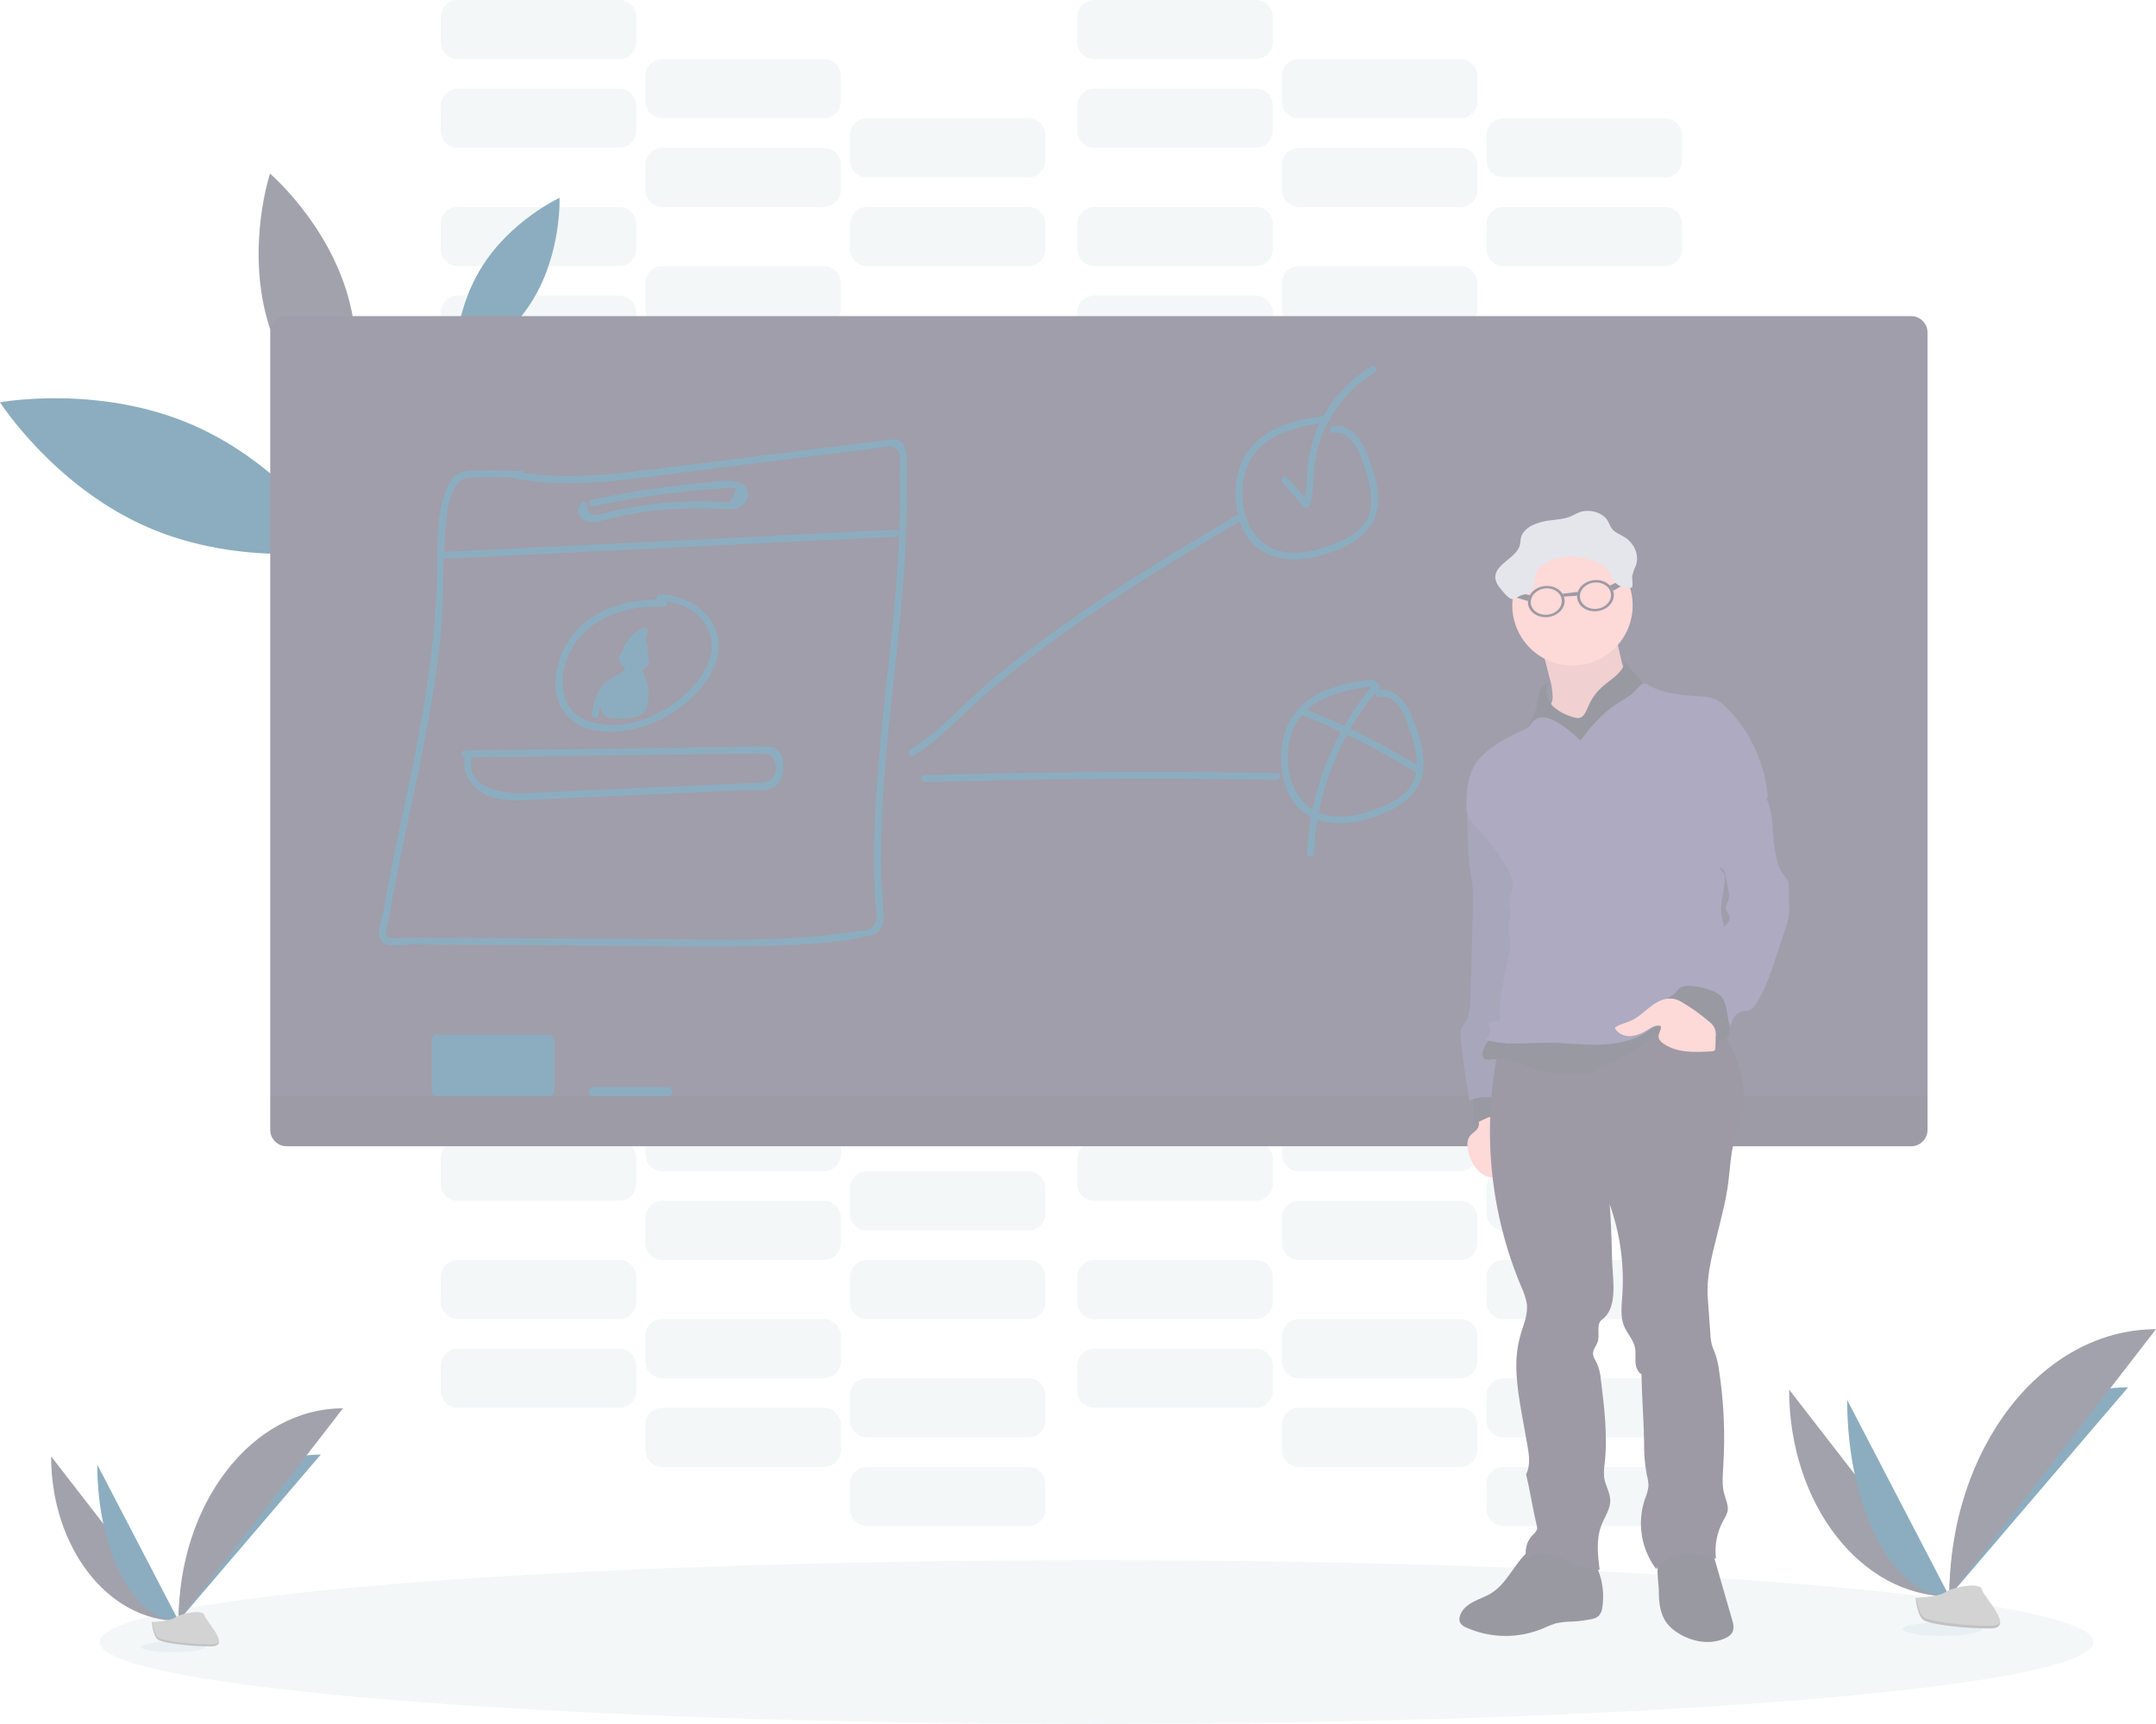 <svg width="459" height="367" viewBox="0 0 459 367" fill="none" xmlns="http://www.w3.org/2000/svg">
<g opacity="0.5" clip-path="url(#clip0)">
<path opacity="0.1" d="M131.858 62.942H97.427C95.441 62.942 93.831 64.553 93.831 66.539V71.933C93.831 73.92 95.441 75.53 97.427 75.53H131.858C133.844 75.53 135.454 73.92 135.454 71.933V66.539C135.454 64.553 133.844 62.942 131.858 62.942Z" fill="#1A5C80"/>
<path opacity="0.1" d="M175.417 75.53H140.986C139 75.53 137.39 77.141 137.39 79.128V84.521C137.39 86.508 139 88.119 140.986 88.119H175.417C177.403 88.119 179.013 86.508 179.013 84.521V79.128C179.013 77.141 177.403 75.53 175.417 75.53Z" fill="#1A5C80"/>
<path opacity="0.1" d="M218.976 88.119H184.545C182.559 88.119 180.949 89.729 180.949 91.716V97.11C180.949 99.097 182.559 100.707 184.545 100.707H218.976C220.962 100.707 222.572 99.097 222.572 97.11V91.716C222.572 89.729 220.962 88.119 218.976 88.119Z" fill="#1A5C80"/>
<path opacity="0.1" d="M131.858 44.059H97.427C95.441 44.059 93.831 45.67 93.831 47.657V53.05C93.831 55.037 95.441 56.648 97.427 56.648H131.858C133.844 56.648 135.454 55.037 135.454 53.05V47.657C135.454 45.67 133.844 44.059 131.858 44.059Z" fill="#1A5C80"/>
<path opacity="0.1" d="M175.417 56.648H140.986C139 56.648 137.39 58.258 137.39 60.245V65.639C137.39 67.626 139 69.236 140.986 69.236H175.417C177.403 69.236 179.013 67.626 179.013 65.639V60.245C179.013 58.258 177.403 56.648 175.417 56.648Z" fill="#1A5C80"/>
<path opacity="0.1" d="M218.976 69.236H184.545C182.559 69.236 180.949 70.847 180.949 72.834V78.227C180.949 80.214 182.559 81.825 184.545 81.825H218.976C220.962 81.825 222.572 80.214 222.572 78.227V72.834C222.572 70.847 220.962 69.236 218.976 69.236Z" fill="#1A5C80"/>
<path opacity="0.1" d="M267.374 62.942H232.944C230.958 62.942 229.348 64.553 229.348 66.539V71.933C229.348 73.92 230.958 75.53 232.944 75.53H267.374C269.361 75.53 270.971 73.92 270.971 71.933V66.539C270.971 64.553 269.361 62.942 267.374 62.942Z" fill="#1A5C80"/>
<path opacity="0.1" d="M310.933 75.53H276.503C274.516 75.53 272.906 77.141 272.906 79.128V84.521C272.906 86.508 274.516 88.119 276.503 88.119H310.933C312.92 88.119 314.53 86.508 314.53 84.521V79.128C314.53 77.141 312.92 75.53 310.933 75.53Z" fill="#1A5C80"/>
<path opacity="0.1" d="M354.492 88.119H320.061C318.075 88.119 316.465 89.729 316.465 91.716V97.11C316.465 99.097 318.075 100.707 320.061 100.707H354.492C356.478 100.707 358.088 99.097 358.088 97.11V91.716C358.088 89.729 356.478 88.119 354.492 88.119Z" fill="#1A5C80"/>
<path opacity="0.1" d="M267.374 44.059H232.944C230.958 44.059 229.348 45.67 229.348 47.657V53.05C229.348 55.037 230.958 56.648 232.944 56.648H267.374C269.361 56.648 270.971 55.037 270.971 53.05V47.657C270.971 45.67 269.361 44.059 267.374 44.059Z" fill="#1A5C80"/>
<path opacity="0.1" d="M310.933 56.648H276.503C274.516 56.648 272.906 58.258 272.906 60.245V65.639C272.906 67.626 274.516 69.236 276.503 69.236H310.933C312.92 69.236 314.53 67.626 314.53 65.639V60.245C314.53 58.258 312.92 56.648 310.933 56.648Z" fill="#1A5C80"/>
<path opacity="0.1" d="M354.492 69.236H320.061C318.075 69.236 316.465 70.847 316.465 72.834V78.227C316.465 80.214 318.075 81.825 320.061 81.825H354.492C356.478 81.825 358.088 80.214 358.088 78.227V72.834C358.088 70.847 356.478 69.236 354.492 69.236Z" fill="#1A5C80"/>
<path opacity="0.1" d="M131.858 18.883H97.427C95.441 18.883 93.831 20.493 93.831 22.48V27.874C93.831 29.86 95.441 31.471 97.427 31.471H131.858C133.844 31.471 135.454 29.86 135.454 27.874V22.48C135.454 20.493 133.844 18.883 131.858 18.883Z" fill="#1A5C80"/>
<path opacity="0.1" d="M175.417 31.471H140.986C139 31.471 137.39 33.081 137.39 35.068V40.462C137.39 42.449 139 44.059 140.986 44.059H175.417C177.403 44.059 179.013 42.449 179.013 40.462V35.068C179.013 33.081 177.403 31.471 175.417 31.471Z" fill="#1A5C80"/>
<path opacity="0.1" d="M218.976 44.059H184.545C182.559 44.059 180.949 45.67 180.949 47.657V53.05C180.949 55.037 182.559 56.648 184.545 56.648H218.976C220.962 56.648 222.572 55.037 222.572 53.05V47.657C222.572 45.67 220.962 44.059 218.976 44.059Z" fill="#1A5C80"/>
<path opacity="0.1" d="M131.858 0H97.427C95.441 0 93.831 1.611 93.831 3.597V8.991C93.831 10.978 95.441 12.588 97.427 12.588H131.858C133.844 12.588 135.454 10.978 135.454 8.991V3.597C135.454 1.611 133.844 0 131.858 0Z" fill="#1A5C80"/>
<path opacity="0.1" d="M175.417 12.588H140.986C139 12.588 137.39 14.199 137.39 16.186V21.579C137.39 23.566 139 25.177 140.986 25.177H175.417C177.403 25.177 179.013 23.566 179.013 21.579V16.186C179.013 14.199 177.403 12.588 175.417 12.588Z" fill="#1A5C80"/>
<path opacity="0.1" d="M218.976 25.177H184.545C182.559 25.177 180.949 26.787 180.949 28.774V34.168C180.949 36.155 182.559 37.765 184.545 37.765H218.976C220.962 37.765 222.572 36.155 222.572 34.168V28.774C222.572 26.787 220.962 25.177 218.976 25.177Z" fill="#1A5C80"/>
<path opacity="0.1" d="M267.374 18.883H232.944C230.958 18.883 229.348 20.493 229.348 22.48V27.874C229.348 29.86 230.958 31.471 232.944 31.471H267.374C269.361 31.471 270.971 29.86 270.971 27.874V22.48C270.971 20.493 269.361 18.883 267.374 18.883Z" fill="#1A5C80"/>
<path opacity="0.1" d="M310.933 31.471H276.503C274.516 31.471 272.906 33.081 272.906 35.068V40.462C272.906 42.449 274.516 44.059 276.503 44.059H310.933C312.92 44.059 314.53 42.449 314.53 40.462V35.068C314.53 33.081 312.92 31.471 310.933 31.471Z" fill="#1A5C80"/>
<path opacity="0.1" d="M354.492 44.059H320.061C318.075 44.059 316.465 45.67 316.465 47.657V53.05C316.465 55.037 318.075 56.648 320.061 56.648H354.492C356.478 56.648 358.088 55.037 358.088 53.05V47.657C358.088 45.67 356.478 44.059 354.492 44.059Z" fill="#1A5C80"/>
<path opacity="0.1" d="M267.374 0H232.944C230.958 0 229.348 1.611 229.348 3.597V8.991C229.348 10.978 230.958 12.588 232.944 12.588H267.374C269.361 12.588 270.971 10.978 270.971 8.991V3.597C270.971 1.611 269.361 0 267.374 0Z" fill="#1A5C80"/>
<path opacity="0.1" d="M310.933 12.588H276.503C274.516 12.588 272.906 14.199 272.906 16.186V21.579C272.906 23.566 274.516 25.177 276.503 25.177H310.933C312.92 25.177 314.53 23.566 314.53 21.579V16.186C314.53 14.199 312.92 12.588 310.933 12.588Z" fill="#1A5C80"/>
<path opacity="0.1" d="M354.492 25.177H320.061C318.075 25.177 316.465 26.787 316.465 28.774V34.168C316.465 36.155 318.075 37.765 320.061 37.765H354.492C356.478 37.765 358.088 36.155 358.088 34.168V28.774C358.088 26.787 356.478 25.177 354.492 25.177Z" fill="#1A5C80"/>
<path opacity="0.1" d="M131.858 287.112H97.427C95.441 287.112 93.831 288.723 93.831 290.709V296.103C93.831 298.09 95.441 299.701 97.427 299.701H131.858C133.844 299.701 135.454 298.09 135.454 296.103V290.709C135.454 288.723 133.844 287.112 131.858 287.112Z" fill="#1A5C80"/>
<path opacity="0.1" d="M175.417 299.7H140.986C139 299.7 137.39 301.311 137.39 303.298V308.691C137.39 310.678 139 312.289 140.986 312.289H175.417C177.403 312.289 179.013 310.678 179.013 308.691V303.298C179.013 301.311 177.403 299.7 175.417 299.7Z" fill="#1A5C80"/>
<path opacity="0.1" d="M218.976 312.289H184.545C182.559 312.289 180.949 313.899 180.949 315.886V321.28C180.949 323.267 182.559 324.877 184.545 324.877H218.976C220.962 324.877 222.572 323.267 222.572 321.28V315.886C222.572 313.899 220.962 312.289 218.976 312.289Z" fill="#1A5C80"/>
<path opacity="0.1" d="M131.858 268.229H97.427C95.441 268.229 93.831 269.84 93.831 271.827V277.221C93.831 279.207 95.441 280.818 97.427 280.818H131.858C133.844 280.818 135.454 279.207 135.454 277.221V271.827C135.454 269.84 133.844 268.229 131.858 268.229Z" fill="#1A5C80"/>
<path opacity="0.1" d="M175.417 280.818H140.986C139 280.818 137.39 282.428 137.39 284.415V289.809C137.39 291.796 139 293.406 140.986 293.406H175.417C177.403 293.406 179.013 291.796 179.013 289.809V284.415C179.013 282.428 177.403 280.818 175.417 280.818Z" fill="#1A5C80"/>
<path opacity="0.1" d="M218.976 293.406H184.545C182.559 293.406 180.949 295.017 180.949 297.004V302.397C180.949 304.384 182.559 305.995 184.545 305.995H218.976C220.962 305.995 222.572 304.384 222.572 302.397V297.004C222.572 295.017 220.962 293.406 218.976 293.406Z" fill="#1A5C80"/>
<path opacity="0.1" d="M267.374 287.112H232.944C230.958 287.112 229.348 288.723 229.348 290.709V296.103C229.348 298.09 230.958 299.701 232.944 299.701H267.374C269.361 299.701 270.971 298.09 270.971 296.103V290.709C270.971 288.723 269.361 287.112 267.374 287.112Z" fill="#1A5C80"/>
<path opacity="0.1" d="M310.933 299.7H276.503C274.516 299.7 272.906 301.311 272.906 303.298V308.691C272.906 310.678 274.516 312.289 276.503 312.289H310.933C312.92 312.289 314.53 310.678 314.53 308.691V303.298C314.53 301.311 312.92 299.7 310.933 299.7Z" fill="#1A5C80"/>
<path opacity="0.1" d="M354.492 312.289H320.061C318.075 312.289 316.465 313.899 316.465 315.886V321.28C316.465 323.267 318.075 324.877 320.061 324.877H354.492C356.478 324.877 358.088 323.267 358.088 321.28V315.886C358.088 313.899 356.478 312.289 354.492 312.289Z" fill="#1A5C80"/>
<path opacity="0.1" d="M267.374 268.229H232.944C230.958 268.229 229.348 269.84 229.348 271.827V277.221C229.348 279.207 230.958 280.818 232.944 280.818H267.374C269.361 280.818 270.971 279.207 270.971 277.221V271.827C270.971 269.84 269.361 268.229 267.374 268.229Z" fill="#1A5C80"/>
<path opacity="0.1" d="M310.933 280.818H276.503C274.516 280.818 272.906 282.428 272.906 284.415V289.809C272.906 291.796 274.516 293.406 276.503 293.406H310.933C312.92 293.406 314.53 291.796 314.53 289.809V284.415C314.53 282.428 312.92 280.818 310.933 280.818Z" fill="#1A5C80"/>
<path opacity="0.1" d="M354.492 293.406H320.061C318.075 293.406 316.465 295.017 316.465 297.004V302.397C316.465 304.384 318.075 305.995 320.061 305.995H354.492C356.478 305.995 358.088 304.384 358.088 302.397V297.004C358.088 295.017 356.478 293.406 354.492 293.406Z" fill="#1A5C80"/>
<path opacity="0.1" d="M131.858 243.053H97.427C95.441 243.053 93.831 244.663 93.831 246.65V252.044C93.831 254.031 95.441 255.641 97.427 255.641H131.858C133.844 255.641 135.454 254.031 135.454 252.044V246.65C135.454 244.663 133.844 243.053 131.858 243.053Z" fill="#1A5C80"/>
<path opacity="0.1" d="M175.417 255.641H140.986C139 255.641 137.39 257.252 137.39 259.238V264.632C137.39 266.619 139 268.23 140.986 268.23H175.417C177.403 268.23 179.013 266.619 179.013 264.632V259.238C179.013 257.252 177.403 255.641 175.417 255.641Z" fill="#1A5C80"/>
<path opacity="0.1" d="M218.976 268.229H184.545C182.559 268.229 180.949 269.84 180.949 271.827V277.221C180.949 279.207 182.559 280.818 184.545 280.818H218.976C220.962 280.818 222.572 279.207 222.572 277.221V271.827C222.572 269.84 220.962 268.229 218.976 268.229Z" fill="#1A5C80"/>
<path opacity="0.1" d="M131.858 224.17H97.427C95.441 224.17 93.831 225.781 93.831 227.768V233.161C93.831 235.148 95.441 236.759 97.427 236.759H131.858C133.844 236.759 135.454 235.148 135.454 233.161V227.768C135.454 225.781 133.844 224.17 131.858 224.17Z" fill="#1A5C80"/>
<path opacity="0.1" d="M175.417 236.759H140.986C139 236.759 137.39 238.369 137.39 240.356V245.75C137.39 247.736 139 249.347 140.986 249.347H175.417C177.403 249.347 179.013 247.736 179.013 245.75V240.356C179.013 238.369 177.403 236.759 175.417 236.759Z" fill="#1A5C80"/>
<path opacity="0.1" d="M218.976 249.347H184.545C182.559 249.347 180.949 250.958 180.949 252.944V258.338C180.949 260.325 182.559 261.935 184.545 261.935H218.976C220.962 261.935 222.572 260.325 222.572 258.338V252.944C222.572 250.958 220.962 249.347 218.976 249.347Z" fill="#1A5C80"/>
<path opacity="0.1" d="M267.374 243.053H232.944C230.958 243.053 229.348 244.663 229.348 246.65V252.044C229.348 254.031 230.958 255.641 232.944 255.641H267.374C269.361 255.641 270.971 254.031 270.971 252.044V246.65C270.971 244.663 269.361 243.053 267.374 243.053Z" fill="#1A5C80"/>
<path opacity="0.1" d="M310.933 255.641H276.503C274.516 255.641 272.906 257.252 272.906 259.238V264.632C272.906 266.619 274.516 268.23 276.503 268.23H310.933C312.92 268.23 314.53 266.619 314.53 264.632V259.238C314.53 257.252 312.92 255.641 310.933 255.641Z" fill="#1A5C80"/>
<path opacity="0.1" d="M354.492 268.229H320.061C318.075 268.229 316.465 269.84 316.465 271.827V277.221C316.465 279.207 318.075 280.818 320.061 280.818H354.492C356.478 280.818 358.088 279.207 358.088 277.221V271.827C358.088 269.84 356.478 268.229 354.492 268.229Z" fill="#1A5C80"/>
<path opacity="0.1" d="M267.374 224.17H232.944C230.958 224.17 229.348 225.781 229.348 227.768V233.161C229.348 235.148 230.958 236.759 232.944 236.759H267.374C269.361 236.759 270.971 235.148 270.971 233.161V227.768C270.971 225.781 269.361 224.17 267.374 224.17Z" fill="#1A5C80"/>
<path opacity="0.1" d="M310.933 236.759H276.503C274.516 236.759 272.906 238.369 272.906 240.356V245.75C272.906 247.736 274.516 249.347 276.503 249.347H310.933C312.92 249.347 314.53 247.736 314.53 245.75V240.356C314.53 238.369 312.92 236.759 310.933 236.759Z" fill="#1A5C80"/>
<path opacity="0.1" d="M354.492 249.347H320.061C318.075 249.347 316.465 250.958 316.465 252.944V258.338C316.465 260.325 318.075 261.935 320.061 261.935H354.492C356.478 261.935 358.088 260.325 358.088 258.338V252.944C358.088 250.958 356.478 249.347 354.492 249.347Z" fill="#1A5C80"/>
<path opacity="0.1" d="M233.461 367C350.672 367 445.69 359.196 445.69 349.57C445.69 339.944 350.672 332.14 233.461 332.14C116.251 332.14 21.233 339.944 21.233 349.57C21.233 359.196 116.251 367 233.461 367Z" fill="#1A5C80"/>
<path d="M40.97 90.443C60.983 99.119 72.482 117.072 72.482 117.072C72.482 117.072 51.53 120.945 31.512 112.274C11.495 103.602 0 85.645 0 85.645C0 85.645 20.952 81.766 40.97 90.443Z" fill="#1A5C80"/>
<path d="M102.388 57.132C108.578 46.964 119.119 42.123 119.119 42.123C119.119 42.123 119.603 53.714 113.432 63.852C107.261 73.991 96.696 78.828 96.696 78.828C96.696 78.828 96.193 67.241 102.388 57.132Z" fill="#1A5C80"/>
<path d="M56.883 68.011C61.312 83.824 73.518 94.234 73.518 94.234C73.518 94.234 78.546 78.997 74.118 63.179C69.689 47.361 57.478 36.956 57.478 36.956C57.478 36.956 52.45 52.193 56.883 68.011Z" fill="#46455B"/>
<path d="M406.87 67.299H61.021C59.094 67.299 57.532 68.862 57.532 70.79V240.53C57.532 242.458 59.094 244.021 61.021 244.021H406.87C408.797 244.021 410.359 242.458 410.359 240.53V70.79C410.359 68.862 408.797 67.299 406.87 67.299Z" fill="#3F3D56"/>
<path opacity="0.1" d="M57.532 233.369H410.359V240.53C410.359 241.456 409.992 242.344 409.337 242.999C408.683 243.653 407.795 244.021 406.87 244.021H61.021C60.096 244.021 59.208 243.653 58.554 242.999C57.899 242.344 57.532 241.456 57.532 240.53V233.369Z" fill="black"/>
<path d="M116.82 220.297H93.105C92.437 220.297 91.895 220.839 91.895 221.507V232.159C91.895 232.828 92.437 233.369 93.105 233.369H116.82C117.488 233.369 118.03 232.828 118.03 232.159V221.507C118.03 220.839 117.488 220.297 116.82 220.297Z" fill="#1A5C80"/>
<path d="M142.23 231.433H126.258C125.723 231.433 125.29 231.866 125.29 232.401C125.29 232.936 125.723 233.369 126.258 233.369H142.23C142.764 233.369 143.198 232.936 143.198 232.401C143.198 231.866 142.764 231.433 142.23 231.433Z" fill="#1A5C80"/>
<path d="M109.391 101.859C122.164 104.217 135.192 101.859 147.912 100.262L186.568 95.42C188.131 95.222 190.406 94.287 191.325 96.2C191.843 97.269 191.495 99.589 191.534 100.818C191.635 104.208 191.626 107.597 191.534 110.986C191.359 117.464 190.885 123.928 190.28 130.377C189.104 142.999 187.439 155.554 186.607 168.224C186.181 174.674 185.968 181.142 186.156 187.591C186.2 189.131 186.263 190.671 186.355 192.205C186.457 193.924 187.226 196.476 185.353 197.623C184.283 198.282 182.178 198.248 180.954 198.441C179.018 198.746 177.082 198.989 175.107 199.187C162.093 200.489 148.909 199.947 135.846 199.87L96.401 199.666L86.779 199.613C85.908 199.613 82.767 200.136 82.23 199.1C82.002 198.659 82.607 196.597 82.714 196.045C82.862 195.135 83.023 194.226 83.198 193.319C84.32 186.952 85.647 180.624 86.982 174.301C89.853 160.744 92.79 147.12 93.971 133.272C94.557 126.325 94.17 119.314 94.886 112.38C95.22 109.161 95.617 101.976 99.9 101.69C103.53 101.448 107.266 101.69 110.906 101.69C111.099 101.69 111.283 101.613 111.419 101.477C111.555 101.341 111.632 101.156 111.632 100.964C111.632 100.771 111.555 100.586 111.419 100.45C111.283 100.314 111.099 100.237 110.906 100.237C107.47 100.237 104.028 100.145 100.592 100.213C98.308 100.257 96.72 100.799 95.631 102.9C92.848 108.294 93.134 115.489 93.047 121.376C92.839 135.47 90.675 149.264 87.858 163.049C86.44 169.987 84.911 176.901 83.502 183.844C82.84 187.16 82.206 190.487 81.625 193.822C81.354 195.411 79.984 198.911 81.189 200.368C82.394 201.826 86.102 201.041 87.762 201.051L99.31 201.119L121.438 201.245C135.735 201.327 150.08 201.729 164.372 201.308C171.196 201.104 178.408 200.824 185.053 199.192C187.032 198.708 187.986 197.798 188.063 195.687C188.18 192.414 187.647 189.039 187.579 185.751C187.095 157.621 193.702 129.883 193.024 101.743C192.981 99.831 193.702 95.008 191.611 93.851C190.672 93.328 189.452 93.614 188.465 93.73C186.578 93.948 184.695 94.214 182.807 94.437L158.293 97.497C150.457 98.465 142.627 99.511 134.776 100.402C126.466 101.37 118.074 101.947 109.793 100.402C108.878 100.233 108.486 101.632 109.406 101.801L109.391 101.859Z" fill="#1A5C80"/>
<path d="M93.981 118.975L190.691 114.23C191.626 114.182 191.63 112.729 190.691 112.777L93.981 117.522C93.052 117.566 93.047 119.018 93.981 118.975Z" fill="#1A5C80"/>
<path d="M123.775 107.001C123.505 107.288 123.308 107.637 123.203 108.017C123.098 108.396 123.087 108.796 123.171 109.181C123.256 109.567 123.433 109.925 123.688 110.226C123.942 110.527 124.266 110.761 124.632 110.909C125.934 111.504 127.463 111.005 128.755 110.681C130.691 110.197 132.627 109.766 134.617 109.413C138.946 108.646 143.331 108.238 147.728 108.192C149.731 108.168 151.721 108.26 153.724 108.347C155.176 108.405 156.74 108.522 157.969 107.621C159.373 106.595 159.827 104.59 158.453 103.341C156.517 101.574 152.345 102.6 150.109 102.784C141.995 103.459 133.934 104.662 125.977 106.386C125.067 106.58 125.45 107.984 126.365 107.786C131.614 106.653 136.904 105.743 142.234 105.055C144.854 104.732 147.479 104.459 150.109 104.237C151.348 104.135 152.587 104.043 153.826 103.97C154.31 103.941 154.823 103.888 155.317 103.903C156.851 103.937 157.03 103.661 156.11 105.515C155.292 107.156 155.554 106.967 154.136 106.914C153.536 106.914 152.935 106.846 152.335 106.817C151.106 106.766 149.877 106.738 148.647 106.735C146.031 106.735 143.42 106.861 140.816 107.113C138.609 107.326 136.407 107.626 134.224 108.013C132.86 108.255 131.504 108.536 130.154 108.846C129.559 108.986 128.959 109.132 128.363 109.282C128.078 109.359 127.787 109.427 127.502 109.5C126.444 109.868 125.542 109.383 124.796 108.047C125.445 107.374 124.424 106.343 123.77 107.021L123.775 107.001Z" fill="#1A5C80"/>
<path d="M141.305 127.666C134.302 127.394 126.737 129.288 122.125 134.928C118.514 139.339 116.457 146.906 120.281 151.874C124.39 157.2 133.402 156.261 138.837 153.99C144.587 151.569 150.879 146.577 152.606 140.331C154.76 132.531 147.766 126.634 140.482 126.547C139.548 126.547 139.548 128 140.482 128C144.635 128.048 148.71 129.83 150.646 133.698C152.674 137.775 150.927 142.055 148.226 145.318C143.899 150.513 137.133 154.43 130.241 154.319C126.103 154.256 121.529 152.837 120.247 148.47C119.192 144.931 119.995 141.062 121.834 137.925C125.813 131.147 133.91 128.852 141.334 129.142C142.268 129.176 142.268 127.724 141.334 127.69L141.305 127.666Z" fill="#1A5C80"/>
<path d="M134.35 138.424C134.052 138.313 133.73 138.28 133.415 138.327C133.1 138.374 132.802 138.5 132.549 138.694C132.296 138.887 132.096 139.141 131.967 139.433C131.839 139.724 131.786 140.043 131.814 140.361C131.959 142.249 134.041 142.781 135.604 142.67C136.954 142.554 138.532 142.055 138.058 140.365C137.97 140.066 137.82 139.79 137.616 139.554C137.412 139.318 137.16 139.129 136.877 139C136.444 138.828 135.974 138.77 135.512 138.831C135.333 138.831 133.692 139.431 134.389 138.71L133.247 138.559C133.374 138.685 133.471 138.836 133.531 139.004C133.591 139.172 133.613 139.351 133.595 139.528C133.597 139.654 133.632 139.778 133.697 139.887C133.761 139.996 133.853 140.086 133.962 140.149C134.072 140.212 134.196 140.246 134.323 140.246C134.449 140.247 134.574 140.214 134.684 140.152C134.85 140.083 135.032 140.061 135.21 140.089C135.388 140.118 135.554 140.195 135.691 140.313C135.827 140.43 135.928 140.584 135.982 140.756C136.035 140.927 136.04 141.111 135.996 141.285C135.957 141.453 135.978 141.629 136.056 141.783C136.135 141.936 136.264 142.057 136.423 142.124C136.581 142.191 136.758 142.2 136.923 142.15C137.087 142.099 137.229 141.992 137.322 141.847C137.806 140.976 138.392 139.242 137.666 138.332C137.182 137.717 136.248 137.901 135.667 138.259C135.308 138.513 134.974 138.8 134.67 139.116C134.084 139.634 133.702 139.876 133.92 138.884C134.283 137.078 136.006 135.64 137.578 134.919L136.514 134.1C135.955 136.199 134.957 138.155 133.586 139.838L134.825 140.351C134.789 139.686 134.96 139.027 135.314 138.463C135.667 137.898 136.186 137.457 136.799 137.199H136.088L136.465 137.819C136.325 138.734 137.724 139.126 137.864 138.201C138.048 137.005 137.293 135.451 135.894 136.037C134.224 136.734 133.358 138.647 133.392 140.351C133.392 140.932 134.215 141.382 134.636 140.869C136.175 138.998 137.299 136.821 137.932 134.483C137.965 134.344 137.958 134.199 137.91 134.064C137.863 133.929 137.777 133.811 137.664 133.725C137.55 133.638 137.414 133.586 137.272 133.575C137.13 133.565 136.987 133.596 136.862 133.665C135.412 134.32 134.187 135.388 133.339 136.734C132.748 137.703 132.008 139.213 132.608 140.327C132.706 140.505 132.839 140.662 132.998 140.788C133.158 140.915 133.341 141.009 133.536 141.064C133.732 141.119 133.937 141.135 134.139 141.111C134.341 141.087 134.536 141.023 134.713 140.922C135.161 140.657 135.57 140.331 135.928 139.954C136.107 139.794 136.306 139.518 136.543 139.47C136.756 139.324 136.746 139.407 136.509 139.726C136.506 140.228 136.36 140.718 136.088 141.14L137.414 141.697C137.533 141.245 137.519 140.768 137.374 140.324C137.228 139.879 136.957 139.487 136.593 139.193C136.229 138.9 135.788 138.718 135.323 138.67C134.858 138.622 134.389 138.71 133.973 138.923L135.067 139.552C135.089 138.936 134.896 138.331 134.52 137.843C134.463 137.749 134.385 137.669 134.293 137.608C134.201 137.548 134.096 137.51 133.987 137.495C133.878 137.481 133.767 137.491 133.662 137.525C133.558 137.559 133.462 137.617 133.382 137.693C132.647 138.463 132.506 139.794 133.431 140.506C134.123 141.034 134.462 140.506 135.221 140.385C137.801 140.051 136.296 141.213 135.386 141.251C134.979 141.295 134.568 141.266 134.171 141.164C133.161 140.822 133.098 140.382 133.982 139.843C134.849 140.196 135.221 138.792 134.37 138.443L134.35 138.424Z" fill="#1A5C80"/>
<path d="M133.184 141.077C133.779 143.014 131.321 143.653 130.154 144.321C129.336 144.78 128.622 145.405 128.058 146.156C126.839 147.793 126.384 149.874 125.982 151.835C125.798 152.75 127.197 153.138 127.386 152.223C127.607 150.782 128.019 149.377 128.61 148.044C129.481 146.311 130.73 145.73 132.356 144.839C133.982 143.948 135.159 142.568 134.583 140.69C134.312 139.799 132.908 140.181 133.184 141.077Z" fill="#1A5C80"/>
<path d="M135.604 140.104C135.258 140.152 134.942 140.327 134.718 140.596C134.494 140.865 134.379 141.207 134.394 141.556C134.394 142.133 134.776 142.501 135.038 142.96C135.658 143.902 136.131 144.932 136.441 146.016C136.674 147.057 136.901 148.921 136.359 149.889C135.357 151.685 133.547 151.341 132.003 151.341C130.551 151.341 129.428 151.826 129.477 149.802C129.506 148.664 130.299 147.512 130.929 146.616L129.602 146.442C129.882 147.92 130.03 149.42 130.043 150.925C130.043 151.598 131.074 151.971 131.393 151.288C132.171 149.651 132.789 147.942 133.237 146.185L131.809 145.991L132.061 149.671C132.065 149.828 132.12 149.98 132.217 150.103C132.314 150.227 132.448 150.316 132.6 150.357C132.751 150.398 132.912 150.39 133.058 150.332C133.204 150.275 133.328 150.172 133.411 150.039C133.581 149.852 133.705 149.628 133.774 149.385C133.823 149.158 133.378 147.623 133.198 148.17L134.621 148.364L134.723 144.868L133.271 145.062C133.578 146.048 133.67 147.088 133.542 148.112C133.45 148.921 134.81 149.105 134.994 148.306L135.904 143.609L134.578 143.779C134.893 144.428 134.98 145.165 134.825 145.87C134.718 146.8 136.17 146.79 136.277 145.87C136.4 144.906 136.245 143.927 135.831 143.048C135.758 142.926 135.651 142.829 135.523 142.768C135.395 142.707 135.252 142.684 135.111 142.702C134.971 142.721 134.839 142.78 134.731 142.872C134.624 142.964 134.545 143.086 134.505 143.222L133.59 147.918L135.018 148.112C135.163 146.958 135.053 145.786 134.694 144.679C134.645 144.513 134.539 144.369 134.393 144.274C134.248 144.179 134.074 144.139 133.901 144.162C133.729 144.185 133.571 144.269 133.456 144.398C133.34 144.528 133.274 144.694 133.271 144.868L133.169 148.364C133.169 149.211 134.346 149.332 134.597 148.557L134.675 148.32C134.708 148.197 134.709 148.066 134.677 147.942C134.644 147.818 134.58 147.705 134.491 147.613C132.986 145.977 132.681 148.582 132.158 149.303L133.513 149.671L133.261 145.991C133.208 145.207 132.047 144.965 131.834 145.798C131.425 147.435 130.857 149.029 130.14 150.557L131.495 150.925C131.479 149.29 131.317 147.66 131.011 146.054C130.885 145.386 130.009 145.415 129.685 145.88C128.717 147.274 127.042 150.32 128.334 151.99C129.462 153.443 133.01 152.881 134.525 152.789C136.915 152.654 137.782 151.138 138.043 148.882C138.168 147.801 138.107 146.708 137.864 145.648C137.733 145.076 136.412 141.455 136.015 141.527C136.935 141.358 136.543 139.954 135.628 140.123L135.604 140.104Z" fill="#1A5C80"/>
<path d="M132.792 143.367L128.828 148.601L130.082 149.332L132.986 145.13L131.659 144.568L130.212 150.092C130.173 150.26 130.195 150.436 130.273 150.59C130.351 150.743 130.481 150.864 130.639 150.931C130.798 150.998 130.975 151.007 131.139 150.957C131.304 150.906 131.445 150.799 131.538 150.654C132.197 149.562 132.936 148.522 133.75 147.541L132.54 146.834C132.215 148.085 131.589 149.237 130.716 150.189L131.93 150.896C132.005 150.227 132.183 149.574 132.458 148.959C132.831 148.122 131.65 147.381 131.204 148.223C130.795 148.991 130.327 149.726 129.806 150.422L131.132 150.596L131.427 149.216L130.101 149.042L130.314 150.252C130.349 150.374 130.415 150.485 130.505 150.573C130.596 150.662 130.708 150.725 130.83 150.757C130.953 150.79 131.082 150.789 131.204 150.757C131.327 150.724 131.438 150.661 131.529 150.572C132.756 149.301 133.74 147.816 134.433 146.19H133.184C133.512 146.795 133.743 147.449 133.866 148.127C134.041 148.998 135.197 148.674 135.289 147.933C135.497 146.311 135.604 144.678 135.609 143.043H134.157V146.088C134.157 146.877 135.449 147.11 135.585 146.282C135.68 145.547 135.922 144.84 136.296 144.2H135.023C135.33 144.695 135.497 145.264 135.507 145.846C135.507 146.039 135.584 146.224 135.72 146.36C135.856 146.496 136.041 146.572 136.233 146.572C136.426 146.572 136.61 146.496 136.746 146.36C136.883 146.224 136.959 146.039 136.959 145.846L137.143 144.878H135.744C135.885 145.735 136.417 150.562 134.525 149.996C134.205 149.918 134.113 149.937 134.249 150.049L134.679 149.129L135.691 146.984L134.336 146.616C134.423 147.613 134.515 149.037 133.915 149.889C133.431 150.581 131.94 150.857 131.18 150.451C130.679 150.093 130.25 149.643 129.917 149.124L128.925 150.092C129.728 150.678 131.03 152.116 132.066 152.199C132.855 152.261 133.518 151.608 134.036 151.085C134.83 150.264 135.449 149.29 135.856 148.222C136.263 147.154 136.449 146.015 136.402 144.873C136.402 144.68 136.326 144.496 136.19 144.359C136.054 144.223 135.869 144.147 135.676 144.147C135.484 144.147 135.299 144.223 135.163 144.359C135.027 144.496 134.95 144.68 134.95 144.873V146.529C134.95 146.722 135.027 146.906 135.163 147.042C135.299 147.179 135.484 147.255 135.676 147.255C135.869 147.255 136.054 147.179 136.19 147.042C136.326 146.906 136.402 146.722 136.402 146.529V142.467C136.402 142.274 136.326 142.089 136.19 141.953C136.054 141.817 135.869 141.74 135.676 141.74C135.484 141.74 135.299 141.817 135.163 141.953C135.027 142.089 134.95 142.274 134.95 142.467C134.948 143.44 134.864 144.412 134.699 145.372L136.127 145.565C136.013 144.409 135.96 143.247 135.967 142.084C135.965 141.91 135.9 141.743 135.785 141.612C135.669 141.482 135.511 141.398 135.339 141.374C135.166 141.351 134.991 141.39 134.846 141.485C134.7 141.579 134.593 141.723 134.544 141.891C134.326 142.815 134.06 143.726 133.803 144.631L135.13 144.457L135.028 144.069C134.96 143.145 133.508 143.14 133.576 144.069C133.592 144.461 133.694 144.845 133.876 145.193C134.157 145.783 135.033 145.575 135.202 145.018C135.478 144.108 135.725 143.198 135.943 142.278L134.515 142.084C134.508 143.247 134.561 144.409 134.675 145.565C134.747 146.311 135.948 146.631 136.098 145.759C136.291 144.666 136.393 143.558 136.402 142.447H134.95V146.51H136.402V144.854H134.95C135.036 146.68 134.402 148.467 133.184 149.831C132.995 150.045 132.792 150.246 132.574 150.431C132.23 150.761 131.916 150.712 131.64 150.281C130.953 149.996 130.241 149.26 129.641 148.829C129.041 148.398 128.218 149.25 128.644 149.821C129.757 151.303 131.417 152.954 133.484 152.242C135.657 151.472 135.952 148.528 135.788 146.592C135.735 145.948 134.771 145.512 134.437 146.229C133.953 147.25 133.469 148.267 132.986 149.293C132.816 149.652 132.502 150.146 132.55 150.572C132.71 151.661 134.031 151.482 134.844 151.419C137.995 151.182 137.496 146.713 137.133 144.466C137.012 143.721 135.928 143.837 135.735 144.466C135.581 144.909 135.501 145.373 135.497 145.841H136.949C136.897 145.009 136.664 144.198 136.267 143.464C136.202 143.356 136.11 143.266 136 143.204C135.89 143.142 135.766 143.109 135.64 143.109C135.514 143.109 135.39 143.142 135.28 143.204C135.17 143.266 135.078 143.356 135.013 143.464C134.581 144.212 134.289 145.032 134.152 145.885L135.604 146.079V143.033C135.604 142.841 135.527 142.656 135.391 142.52C135.255 142.383 135.07 142.307 134.878 142.307C134.685 142.307 134.501 142.383 134.365 142.52C134.228 142.656 134.152 142.841 134.152 143.033C134.147 144.668 134.04 146.301 133.832 147.923L135.26 147.73C135.096 146.938 134.817 146.175 134.433 145.464C134.368 145.355 134.276 145.266 134.166 145.204C134.056 145.141 133.932 145.109 133.806 145.109C133.68 145.109 133.556 145.141 133.446 145.204C133.336 145.266 133.244 145.355 133.179 145.464C132.548 146.98 131.64 148.366 130.503 149.55L131.717 149.87L131.505 148.659C131.393 148.015 130.483 147.996 130.178 148.485C129.938 148.849 129.775 149.259 129.699 149.688C129.623 150.118 129.636 150.559 129.738 150.983C129.859 151.671 130.73 151.598 131.064 151.158C131.586 150.463 132.053 149.73 132.463 148.964L131.209 148.228C130.875 148.952 130.646 149.72 130.532 150.509C130.445 151.148 131.204 151.816 131.746 151.216C132.787 150.077 133.54 148.706 133.944 147.216C134.123 146.558 133.213 145.933 132.729 146.51C131.839 147.577 131.03 148.71 130.309 149.899L131.635 150.46L133.111 144.955C133.15 144.788 133.129 144.612 133.051 144.458C132.973 144.305 132.843 144.184 132.684 144.117C132.526 144.049 132.349 144.04 132.184 144.091C132.02 144.142 131.878 144.249 131.785 144.394L128.881 148.601C128.339 149.381 129.583 150.054 130.135 149.332L134.084 144.103C134.646 143.358 133.387 142.651 132.831 143.367H132.792Z" fill="#1A5C80"/>
<path d="M194.539 160.841C200.347 157.287 204.964 151.986 210.095 147.551C215.66 142.743 221.502 138.264 227.518 134.023C239.202 125.792 251.471 118.428 263.73 111.083C263.889 110.982 264.003 110.824 264.047 110.641C264.092 110.459 264.064 110.266 263.969 110.103C263.874 109.941 263.72 109.822 263.54 109.77C263.359 109.719 263.165 109.74 262.999 109.829C250.74 117.174 238.466 124.523 226.782 132.769C221.27 136.642 215.888 140.748 210.729 145.105C205.114 149.85 200.115 155.757 193.789 159.587C192.99 160.071 193.721 161.33 194.52 160.841H194.539Z" fill="#1A5C80"/>
<path d="M282.475 88.53C276.183 89.169 269.407 90.772 265.535 96.277C262.191 101.012 262.264 109.272 265.405 114.133C268.972 119.658 276.261 119.856 281.923 118.069C287.586 116.283 293.447 113.15 293.394 106.382C293.365 102.75 292.053 98.969 290.606 95.677C289.357 92.835 287.145 90.351 283.796 90.665C282.872 90.753 282.862 92.205 283.796 92.118C288.283 91.702 289.725 97.032 290.79 100.397C291.758 103.54 292.653 107.258 291.133 110.381C289.614 113.504 285.95 115.097 282.819 116.239C279.431 117.469 275.709 118.22 272.171 117.208C265.163 115.247 263.227 106.362 265.245 100.058C267.568 92.796 275.796 90.661 282.499 89.983C283.419 89.891 283.428 88.438 282.499 88.53H282.475Z" fill="#1A5C80"/>
<path d="M292.155 144.694C285.863 145.333 279.087 146.936 275.215 152.441C271.871 157.176 271.943 165.436 275.085 170.297C278.652 175.821 285.94 176.02 291.603 174.233C297.266 172.446 303.127 169.314 303.074 162.545C303.045 158.914 301.733 155.133 300.286 151.84C299.037 148.998 296.825 146.514 293.476 146.829C292.552 146.916 292.542 148.369 293.476 148.282C297.963 147.865 299.405 153.196 300.47 156.561C301.438 159.703 302.333 163.422 300.813 166.544C299.294 169.667 295.63 171.26 292.498 172.403C289.11 173.633 285.389 174.383 281.851 173.371C274.843 171.41 272.907 162.526 274.925 156.222C277.248 148.959 285.476 146.824 292.179 146.146C293.099 146.054 293.108 144.602 292.179 144.694H292.155Z" fill="#1A5C80"/>
<path d="M272.984 102.673L277.567 107.902C277.658 107.989 277.77 108.052 277.892 108.084C278.014 108.115 278.142 108.115 278.264 108.082C278.386 108.049 278.497 107.986 278.587 107.897C278.677 107.809 278.743 107.699 278.777 107.577C279.745 105.031 279.561 102.392 279.789 99.715C280.04 96.947 280.734 94.238 281.846 91.692C284.079 86.527 287.865 82.186 292.677 79.273C293.476 78.789 292.745 77.53 291.947 78.019C287.201 80.877 283.394 85.061 280.994 90.055C279.819 92.486 279.004 95.074 278.574 97.739C278.09 100.881 278.53 104.174 277.369 107.19L278.584 106.866L274.025 101.646C273.405 100.944 272.384 101.976 272.998 102.673H272.984Z" fill="#1A5C80"/>
<path d="M196.877 166.501C221.841 165.739 246.811 165.578 271.788 166.017C272.723 166.017 272.723 164.564 271.788 164.564C246.818 164.119 221.847 164.28 196.877 165.048C195.943 165.077 195.938 166.53 196.877 166.501Z" fill="#1A5C80"/>
<path d="M277.006 152.179C285.54 155.53 293.749 159.656 301.53 164.506C302.323 164.99 303.054 163.746 302.26 163.252C294.377 158.342 286.06 154.167 277.412 150.78C276.546 150.436 276.169 151.84 277.03 152.179H277.006Z" fill="#1A5C80"/>
<path d="M292.503 145.599C283.849 155.691 278.836 168.4 278.269 181.684C278.23 182.619 279.682 182.619 279.721 181.684C280.271 168.781 285.133 156.436 293.529 146.626C294.134 145.919 293.113 144.887 292.503 145.599Z" fill="#1A5C80"/>
<path d="M98.932 161.228L153.027 160.521L159.247 160.439C160.365 160.439 161.483 160.4 162.601 160.395C164.174 160.395 165.234 161.703 165.205 163.3C165.132 166.69 163.002 166.569 160.215 166.69L153.492 166.995L126.118 168.2C121.215 168.418 116.307 168.684 111.404 168.854C106.981 168.989 98.569 167.547 100.534 161.107C100.805 160.211 99.406 159.829 99.13 160.72C98.162 163.886 99.876 167.101 102.635 168.762C106.55 171.115 111.709 170.316 116.031 170.122L149.639 168.597L157.8 168.234C159.89 168.137 162.799 168.563 164.721 167.59C166.976 166.452 167.373 161.935 165.95 160.032C165.219 159.064 164.193 158.977 163.046 158.933C160.036 158.817 156.972 159.016 153.957 159.054L137.201 159.277L98.913 159.761C97.979 159.761 97.979 161.214 98.913 161.214L98.932 161.228Z" fill="#1A5C80"/>
<path d="M317.492 339.16C316.272 339.925 314.878 340.356 313.62 341.029C312.361 341.702 311.137 342.714 310.779 344.108C310.645 344.541 310.667 345.007 310.842 345.425C311.155 345.93 311.634 346.31 312.197 346.5C314.753 347.636 317.514 348.238 320.311 348.27C323.108 348.301 325.882 347.762 328.464 346.684C329.372 346.248 330.31 345.875 331.271 345.571C332.454 345.329 333.659 345.206 334.867 345.203C336.136 345.129 337.399 344.967 338.647 344.719C339.274 344.649 339.868 344.402 340.36 344.007C340.809 343.489 341.079 342.841 341.13 342.157C341.702 338.385 340.839 334.535 338.71 331.37C338.441 330.926 338.082 330.545 337.654 330.252C337.134 329.982 336.561 329.829 335.975 329.801C333.555 329.506 331.019 328.964 328.575 328.906C326.823 328.867 325.942 329.7 324.703 330.905C322.143 333.466 320.647 337.19 317.492 339.16Z" fill="#323444"/>
<path d="M353.157 338.802C353.157 341.175 353.442 343.687 354.88 345.581C355.537 346.399 356.333 347.096 357.232 347.638C360.271 349.575 364.298 350.287 367.502 348.645C368.02 348.413 368.462 348.041 368.78 347.57C369.264 346.728 369.007 345.677 368.736 344.748L364.1 328.673C361.104 329.133 356.699 329.458 354.037 330.978C352.106 332.077 353.157 336.681 353.157 338.802Z" fill="#323444"/>
<path d="M314.772 239.823C314.491 240.709 313.474 241.121 312.918 241.867C312.265 242.743 312.332 243.958 312.569 245.023C312.862 246.594 313.6 248.048 314.694 249.211C315.25 249.788 315.935 250.223 316.692 250.481C317.45 250.739 318.258 250.811 319.05 250.693C320.608 250.398 321.954 249.018 322.007 247.435C321.979 246.714 321.825 246.005 321.552 245.338L318.251 235.79C318.238 235.723 318.21 235.659 318.17 235.603C318.13 235.547 318.079 235.5 318.019 235.466C317.895 235.438 317.764 235.461 317.656 235.529C316.877 235.897 315.314 236.284 314.859 237.093C314.404 237.901 315.101 238.947 314.772 239.823Z" fill="#FBB3B2"/>
<path d="M313.228 239.344C314.433 239.155 315.488 238.448 316.616 237.984C317.743 237.519 319.157 237.34 320.105 238.114C320.376 238.337 320.638 238.642 320.991 238.637C320.51 236.27 319.784 233.959 318.823 231.743C318.789 231.637 318.723 231.543 318.634 231.476C318.502 231.423 318.354 231.423 318.222 231.476L314.965 232.329C313.76 232.643 313.62 232.546 313.712 233.733C313.736 234.26 314.007 239.344 313.228 239.344Z" fill="#323444"/>
<path d="M312.869 170.398C312.385 171.144 312.385 172.074 312.385 172.95C312.385 177.235 312.429 181.544 313.063 185.785C313.213 186.802 313.402 187.819 313.499 188.845C313.608 190.274 313.631 191.708 313.566 193.14L313.082 211.78C313.024 214.061 312.908 216.511 311.5 218.302C311.073 218.903 310.872 219.635 310.933 220.37C311.301 225.047 312.076 229.685 312.845 234.309C314.084 233.75 315.438 233.492 316.796 233.557C318.153 233.622 319.477 234.007 320.657 234.682C323.099 227.001 324.449 219.014 324.669 210.957C324.78 206.992 324.611 203.002 325.221 199.085C326.242 192.491 325.826 185.727 325.076 179.094C324.838 176.993 324.335 174.829 322.99 173.202C321.716 171.778 320.02 170.801 318.15 170.413C316.359 169.943 314.757 170.427 312.869 170.398Z" fill="#5B5583"/>
<path opacity="0.1" d="M312.869 170.398C312.385 171.144 312.385 172.074 312.385 172.95C312.385 177.235 312.429 181.544 313.063 185.785C313.213 186.802 313.402 187.819 313.499 188.845C313.608 190.274 313.631 191.708 313.566 193.14L313.082 211.78C313.024 214.061 312.908 216.511 311.5 218.302C311.073 218.903 310.872 219.635 310.933 220.37C311.301 225.047 312.076 229.685 312.845 234.309C314.084 233.75 315.438 233.492 316.796 233.557C318.153 233.622 319.477 234.007 320.657 234.682C323.099 227.001 324.449 219.014 324.669 210.957C324.78 206.992 324.611 203.002 325.221 199.085C326.242 192.491 325.826 185.727 325.076 179.094C324.838 176.993 324.335 174.829 322.99 173.202C321.716 171.778 320.02 170.801 318.15 170.413C316.359 169.943 314.757 170.427 312.869 170.398Z" fill="black"/>
<path d="M318.784 224.456C315.538 241.096 317.31 258.327 323.875 273.957C324.443 275.114 324.84 276.347 325.056 277.618C325.323 279.99 324.229 282.271 323.604 284.565C322.152 289.785 322.99 295.343 323.919 300.683C324.306 302.911 324.705 305.136 325.114 307.36C325.516 309.529 325.903 311.887 324.897 313.853C325.763 317.465 326.276 321.043 327.142 324.655C327.234 324.94 327.262 325.243 327.225 325.541C327.05 326.013 326.742 326.425 326.339 326.727C325.693 327.382 325.229 328.194 324.992 329.083C324.756 329.971 324.754 330.907 324.989 331.796C327.2 330.208 330.283 330.765 332.81 331.796C335.336 332.827 337.824 334.217 340.554 334.217C340.157 331.012 339.774 327.647 340.955 324.64C341.643 322.897 342.853 321.251 342.819 319.387C342.785 317.717 341.764 316.225 341.517 314.574C341.425 313.547 341.464 312.512 341.633 311.495C342.281 305.569 341.546 299.584 340.81 293.668C340.727 292.501 340.452 291.356 339.997 290.279C339.653 289.581 339.14 288.913 339.15 288.134C339.15 287.228 339.881 286.492 340.152 285.631C340.636 284.043 339.745 281.883 341.086 280.9C344.619 278.305 343.264 272.108 343.187 267.726C343.125 263.946 342.964 260.17 342.703 256.397C344.927 262.654 345.837 269.303 345.374 275.928C345.219 278.097 344.934 280.377 345.781 282.382C346.429 283.922 347.717 285.19 348.065 286.822C348.283 287.829 348.128 288.87 348.176 289.896C348.225 290.923 348.573 292.041 349.459 292.559C349.527 297.227 349.943 302.218 350.016 306.886C349.969 309.272 350.163 311.656 350.596 314.003C350.814 314.749 350.934 315.521 350.955 316.298C350.845 317.272 350.587 318.224 350.19 319.121C349.346 321.619 349.126 324.286 349.548 326.889C349.969 329.492 351.021 331.953 352.61 334.057C353.752 332.029 356.133 330.954 358.456 330.784C360.78 330.615 363.074 331.201 365.324 331.791C364.98 328.962 365.543 326.097 366.931 323.609C367.303 323.048 367.589 322.434 367.778 321.788C368.039 320.559 367.43 319.334 367.1 318.118C366.563 316.182 366.752 314.095 366.878 312.071C367.3 305.293 367 298.489 365.982 291.775C365.825 290.452 365.515 289.152 365.058 287.901C364.884 287.456 364.671 287.03 364.526 286.58C364.297 285.772 364.167 284.94 364.138 284.101L363.582 276.354C363.19 270.926 364.971 265.567 366.215 260.27C366.771 257.897 367.376 255.53 367.749 253.119C368.257 249.836 368.339 246.481 369.085 243.242C369.753 240.337 370.958 237.504 371.209 234.527C371.597 229.913 369.68 225.453 367.822 221.222C367.047 219.479 364.119 219.653 362.236 219.343C348.883 217.15 334.818 217.135 322.225 222.079C320.923 222.618 319.75 223.429 318.784 224.456Z" fill="#3C354C"/>
<path d="M328.41 138.521L329.891 144.282C330.294 145.604 330.517 146.973 330.554 148.354C330.57 148.858 330.458 149.357 330.23 149.807C329.986 150.176 329.674 150.495 329.311 150.746C328.299 151.516 327.597 153.312 326.441 153.845C327.036 154.881 327.859 154.208 328.933 154.726C330.825 155.646 332.558 156.968 334.61 157.423C336.546 157.849 338.579 157.447 340.5 156.939C343.225 156.198 345.936 155.176 348.128 153.39C350.321 151.603 351.569 150.025 351.56 147.202C349.14 147.488 346.986 145.043 345.916 142.844C345.545 142.009 345.273 141.133 345.103 140.235L343.806 134.526C342.393 134.836 341.241 135.848 339.891 136.376C338.54 136.904 336.943 136.952 335.443 137.02C332.779 137.141 330.131 137.484 327.525 138.046C327.167 138.119 326.716 138.346 326.804 138.695" fill="#FBB3B2"/>
<path opacity="0.1" d="M328.41 138.521L329.891 144.282C330.294 145.604 330.517 146.973 330.554 148.354C330.57 148.858 330.458 149.357 330.23 149.807C329.986 150.176 329.674 150.495 329.311 150.746C328.299 151.516 327.597 153.312 326.441 153.845C327.036 154.881 327.859 154.208 328.933 154.726C330.825 155.646 332.558 156.968 334.61 157.423C336.546 157.849 338.579 157.447 340.5 156.939C343.225 156.198 345.936 155.176 348.128 153.39C350.321 151.603 351.569 150.025 351.56 147.202C349.14 147.488 346.986 145.043 345.916 142.844C345.545 142.009 345.273 141.133 345.103 140.235L343.806 134.526C342.393 134.836 341.241 135.848 339.891 136.376C338.54 136.904 336.943 136.952 335.443 137.02C332.779 137.141 330.131 137.484 327.525 138.046C327.167 138.119 326.716 138.346 326.804 138.695" fill="black"/>
<path d="M334.77 141.697C341.848 141.697 347.586 135.957 347.586 128.876C347.586 121.795 341.848 116.055 334.77 116.055C327.692 116.055 321.954 121.795 321.954 128.876C321.954 135.957 327.692 141.697 334.77 141.697Z" fill="#FBB3B2"/>
<path d="M338.298 150.01C338.984 148.529 339.973 147.21 341.202 146.137C343.007 144.553 345.476 143.27 345.902 140.908L349.812 145.464C350.025 145.675 350.19 145.929 350.296 146.209C350.346 146.472 350.338 146.742 350.275 147.002C350.211 147.262 350.093 147.505 349.928 147.715C348.96 149.26 347.436 150.364 345.994 151.482C342.688 154.101 339.523 156.894 336.512 159.848C336.38 160.002 336.202 160.111 336.004 160.158C335.817 160.163 335.633 160.111 335.477 160.008C332.879 158.644 330.58 156.774 328.715 154.508C328.575 154.339 328.401 154.145 328.173 154.159C328.036 154.185 327.91 154.25 327.81 154.348C326.508 155.413 325.085 156.687 323.416 156.522C325.579 154.968 326.803 152.373 327.258 149.744C327.348 148.844 327.533 147.956 327.81 147.095C327.954 146.665 328.201 146.276 328.53 145.964C328.859 145.651 329.26 145.425 329.698 145.304C328.643 146.916 329.364 149.202 330.782 150.504C332.16 151.674 333.812 152.475 335.583 152.833C337.229 153.143 337.713 151.279 338.298 150.01Z" fill="#323444"/>
<path d="M321.625 225.773C323.449 226.223 325.177 226.988 326.949 227.554C330.177 228.566 333.575 228.923 336.943 228.605C337.98 228.582 338.988 228.261 339.847 227.68C340.074 227.496 340.283 227.279 340.525 227.109C340.929 226.866 341.368 226.685 341.826 226.572C346.265 225.182 349.982 222.185 353.587 219.251C353.704 219.154 353.834 219.033 353.825 218.878C353.808 218.773 353.757 218.676 353.679 218.602L351.782 216.423C346.807 217.271 341.71 216.951 336.662 216.825C335.626 216.779 334.588 216.807 333.555 216.908C332.558 217.024 331.576 217.276 330.593 217.489C326.862 218.302 323.048 218.612 319.268 219.144C319.003 219.164 318.747 219.243 318.518 219.377C318.358 219.5 318.222 219.651 318.116 219.822L316.79 221.686C316.275 222.313 315.896 223.04 315.677 223.822C315.367 225.274 316.015 225.758 317.25 225.569C318.708 225.356 320.193 225.425 321.625 225.773Z" fill="#323444"/>
<path d="M336.459 157.631C334.978 156.113 333.3 154.802 331.469 153.733C330.729 153.263 329.909 152.935 329.049 152.765C328.617 152.679 328.171 152.69 327.743 152.795C327.314 152.901 326.915 153.099 326.571 153.375C326.14 153.757 325.869 154.29 325.453 154.692C324.929 155.132 324.329 155.472 323.682 155.694C321.479 156.636 319.39 157.827 317.458 159.243C316.404 159.98 315.455 160.857 314.636 161.848C312.444 164.656 312.114 168.476 312.173 172.04C312.216 174.519 314.592 176.358 316.228 178.213C317.763 180.038 319.151 181.98 320.381 184.023C321.262 185.417 322.181 186.928 322.07 188.589C321.978 189.949 321.184 191.227 321.31 192.583C321.354 193.067 321.509 193.513 321.552 193.982C321.639 194.951 321.257 195.919 321.16 196.887C321.03 198.257 321.475 199.618 321.499 200.998C321.481 201.942 321.361 202.882 321.141 203.801C320.212 208.226 319.045 212.676 319.282 217.193L316.601 217.677C316.855 217.926 317.047 218.232 317.161 218.569C317.275 218.906 317.308 219.265 317.258 219.617C317.207 219.969 317.075 220.305 316.871 220.596C316.667 220.887 316.397 221.127 316.083 221.294C320.27 222.693 324.795 221.987 329.233 221.982C332.907 221.982 336.566 222.466 340.234 222.398C343.903 222.33 347.688 221.667 350.712 219.59C351.535 219.028 352.29 218.37 353.157 217.881C354.317 217.279 355.568 216.87 356.859 216.67C359.252 216.214 361.684 215.997 364.119 216.022C365.31 216.022 366.607 216.07 367.555 215.353C368.601 214.559 368.867 213.121 369.007 211.819C369.148 210.444 369.235 209.064 369.259 207.684C369.3 206.61 369.243 205.534 369.09 204.469C368.944 203.691 368.755 202.922 368.523 202.165L366.699 195.735C365.944 193.082 366.994 190.172 367.216 187.422C367.27 186.773 367.279 186.018 366.781 185.601C366.602 185.451 366.355 185.349 366.297 185.117C366.271 185.007 366.268 184.892 366.288 184.781C366.308 184.669 366.35 184.563 366.413 184.468C367.381 182.532 368.833 180.823 370.159 179.075C372.386 176.009 374.454 172.83 376.354 169.551C375.759 162.69 372.871 156.229 368.155 151.211C367.187 150.16 366.079 149.153 364.724 148.679C363.838 148.408 362.92 148.26 361.994 148.238C358.2 147.981 354.25 147.754 350.945 145.846C350.708 145.682 350.439 145.568 350.156 145.512C349.425 145.43 348.893 146.151 348.418 146.722C347.199 148.175 345.403 149.008 343.825 150.078C340.883 152.077 338.584 154.827 336.459 157.631Z" fill="#5B5583"/>
<path d="M376.683 171.531C377.438 173.923 377.366 176.48 377.613 178.973C377.759 180.478 378.023 181.969 378.401 183.432C378.574 184.237 378.886 185.005 379.321 185.703C379.757 186.342 380.381 186.86 380.657 187.582C380.808 188.07 380.875 188.581 380.855 189.092L380.913 192.433C381.038 194.203 380.768 195.979 380.124 197.633L378.038 203.98C376.911 207.418 375.754 210.909 373.721 213.901C373.435 214.407 373.001 214.814 372.477 215.068C372.068 215.176 371.647 215.241 371.224 215.262C370.486 215.393 369.817 215.778 369.332 216.35C368.847 216.921 368.577 217.644 368.567 218.394C368.082 217.686 367.478 217.068 366.781 216.569L362.536 213.18C361.084 211.998 359.569 210.797 357.808 210.115C360.177 209.375 362.281 207.962 363.863 206.049C365.446 204.136 366.439 201.804 366.723 199.337C366.721 198.603 366.887 197.878 367.207 197.217C367.56 196.645 368.214 196.209 368.262 195.536C368.32 194.689 367.362 194.05 367.362 193.203C367.362 192.641 367.778 192.176 367.962 191.649C368.134 190.996 368.134 190.311 367.962 189.659L367.376 186.405C367.342 186.079 367.243 185.763 367.086 185.475C366.867 185.2 366.624 184.944 366.36 184.71C365.353 183.582 365.798 181.805 366.36 180.416C367.649 177.331 369.31 174.416 371.306 171.735C372.017 170.834 372.674 169.893 373.276 168.917C373.789 168.026 373.905 166.791 374.447 166.012C375.144 167.842 376.088 169.648 376.683 171.531Z" fill="#5B5583"/>
<path d="M357.658 210.313C357.442 210.474 357.255 210.67 357.106 210.894C356.536 211.61 355.776 212.152 354.914 212.458C355.398 212.807 355.838 213.151 356.293 213.504C359.659 216.105 362.741 219.053 365.489 222.301C365.794 221.212 367.618 221.289 368.064 220.248C368.168 219.951 368.202 219.632 368.16 219.319C368.068 217.688 367.835 216.068 367.463 214.477C367.317 213.658 366.986 212.883 366.495 212.211C365.818 211.393 364.763 211.001 363.756 210.662C362.232 210.129 359.207 209.379 357.658 210.313Z" fill="#323444"/>
<path d="M351.608 214.119C350.156 215.194 348.883 216.54 347.252 217.276C346.1 217.799 344.788 218.026 343.782 218.806C344.329 220.011 345.752 220.636 347.073 220.587C348.395 220.457 349.663 219.993 350.756 219.237C351.622 218.704 352.639 218.084 353.583 218.457C353.728 219.193 353.099 219.885 353.099 220.631C353.099 221.377 353.718 221.919 354.328 222.311C357.232 224.185 360.968 224.03 364.429 223.812C364.627 223.819 364.823 223.761 364.985 223.647C365.06 223.56 365.117 223.458 365.153 223.349C365.189 223.239 365.202 223.123 365.193 223.008C365.237 222.243 365.256 221.483 365.261 220.718C365.359 220.101 365.279 219.469 365.03 218.896C364.782 218.324 364.375 217.834 363.858 217.484C361.98 215.869 359.954 214.434 357.808 213.199C355.678 211.964 353.52 212.695 351.608 214.119Z" fill="#FBB3B2"/>
<path d="M339.271 123.516C337.122 123.773 335.559 125.453 335.777 127.278C335.994 129.104 337.911 130.363 340.06 130.101C342.209 129.84 343.772 128.164 343.554 126.344C343.336 124.523 341.42 123.26 339.271 123.516ZM340.002 129.598C338.182 129.815 336.561 128.745 336.372 127.206C336.183 125.666 337.514 124.243 339.329 124.025C341.144 123.807 342.77 124.877 342.959 126.417C343.148 127.956 341.817 129.38 340.002 129.598Z" fill="#3C354C"/>
<path d="M328.797 124.775C326.649 125.032 325.085 126.712 325.303 128.532C325.521 130.353 327.437 131.616 329.586 131.36C331.735 131.103 333.299 129.423 333.081 127.598C332.863 125.773 330.946 124.519 328.797 124.775ZM329.528 130.851C327.709 131.069 326.087 129.999 325.903 128.464C325.719 126.93 327.041 125.501 328.86 125.279C330.68 125.056 332.302 126.131 332.485 127.67C332.669 129.21 331.343 130.634 329.528 130.851Z" fill="#3C354C"/>
<path d="M321.02 125.71L325.69 126.707L325.23 127.937L320.826 126.644L321.02 125.71Z" fill="#3C354C"/>
<path d="M347.054 122.582L342.746 124.659L343.487 125.743L347.46 123.444L347.054 122.582Z" fill="#3C354C"/>
<path d="M332.65 126.397L335.927 126.005L335.757 126.818L332.945 127.007L332.65 126.397Z" fill="#3C354C"/>
<path d="M326.295 125.298C326.604 124.635 326.769 123.914 326.779 123.182C326.791 122.744 326.866 122.311 327.002 121.894C327.24 121.366 327.602 120.902 328.057 120.544C329.567 119.265 331.73 118.607 333.865 118.515C336.192 118.408 338.507 118.908 340.583 119.967C341.217 120.265 341.784 120.686 342.252 121.207C342.93 122.035 343.075 123.105 343.758 123.923C344.223 124.42 344.809 124.787 345.459 124.991C346.108 125.194 346.799 125.227 347.465 125.085C347.702 124.243 347.392 123.352 347.513 122.49C347.704 121.751 347.962 121.032 348.283 120.34C349.033 118.128 347.939 115.561 345.684 114.24C344.895 113.756 343.961 113.441 343.37 112.787C342.78 112.134 342.64 111.456 342.233 110.802C341.154 109.074 338.361 108.265 336.236 109.064C335.568 109.316 334.978 109.698 334.3 109.969C333.042 110.487 331.609 110.579 330.225 110.754C328.861 110.88 327.527 111.23 326.276 111.79C325.08 112.38 324.079 113.329 323.803 114.462C323.672 114.985 323.701 115.528 323.57 116.046C322.903 118.675 318.59 119.953 318.348 122.635C318.261 123.603 318.789 124.533 319.447 125.322C319.902 125.86 320.991 127.298 321.76 127.506C322.53 127.714 323.115 126.983 323.851 126.731C325.013 126.368 325.714 126.291 326.295 125.298Z" fill="#CBCEDA"/>
<path d="M380.894 295.827C380.894 320.152 396.149 339.838 415.001 339.838L380.894 295.827Z" fill="#46455B"/>
<path d="M415.001 339.843C415.001 315.242 432.027 295.338 453.066 295.338L415.001 339.843Z" fill="#1A5C80"/>
<path d="M393.255 298.035C393.255 321.144 402.983 339.843 415.001 339.843L393.255 298.035Z" fill="#1A5C80"/>
<path d="M415.001 339.843C415.001 308.411 434.68 282.973 458.995 282.973L415.001 339.843Z" fill="#46455B"/>
<path opacity="0.1" d="M413.524 348.248C418.207 348.248 422.004 347.606 422.004 346.815C422.004 346.023 418.207 345.382 413.524 345.382C408.841 345.382 405.045 346.023 405.045 346.815C405.045 347.606 408.841 348.248 413.524 348.248Z" fill="#1A5C80"/>
<path d="M407.828 340.153C407.828 340.153 412.668 340.003 414.12 338.967C415.572 337.931 421.559 336.686 421.922 338.352C422.285 340.017 429.181 346.636 423.727 346.679C418.272 346.723 411.037 345.827 409.585 344.941C408.133 344.055 407.828 340.153 407.828 340.153Z" fill="#A8A8A8"/>
<path opacity="0.2" d="M423.829 346.098C418.369 346.142 411.143 345.246 409.686 344.36C408.578 343.687 408.138 341.262 407.988 340.148H407.828C407.828 340.148 408.133 344.05 409.59 344.936C411.046 345.822 418.272 346.718 423.732 346.675C425.31 346.675 425.852 346.098 425.823 345.27C425.605 345.774 425.029 346.089 423.829 346.098Z" fill="black"/>
<path d="M10.885 310.042C10.885 329.409 23.018 345.058 38.017 345.058L10.885 310.042Z" fill="#46455B"/>
<path d="M38.017 345.057C38.017 325.487 51.569 309.65 68.3 309.65L38.017 345.057Z" fill="#1A5C80"/>
<path d="M20.715 311.805C20.715 330.203 28.459 345.067 38.017 345.067L20.715 311.805Z" fill="#1A5C80"/>
<path d="M38.017 345.058C38.017 320.05 53.674 299.812 73.019 299.812L38.017 345.058Z" fill="#46455B"/>
<path opacity="0.1" d="M36.841 351.749C40.567 351.749 43.588 351.237 43.588 350.606C43.588 349.975 40.567 349.463 36.841 349.463C33.115 349.463 30.094 349.975 30.094 350.606C30.094 351.237 33.115 351.749 36.841 351.749Z" fill="#1A5C80"/>
<path d="M32.311 345.304C32.311 345.304 36.159 345.183 37.316 344.336C38.472 343.489 43.239 342.52 43.525 343.852C43.811 345.183 49.309 350.441 44.977 350.475C40.645 350.509 34.881 349.798 33.724 349.095C32.568 348.393 32.311 345.304 32.311 345.304Z" fill="#A8A8A8"/>
<path opacity="0.2" d="M45.04 350.054C40.684 350.088 34.944 349.376 33.787 348.669C32.906 348.137 32.558 346.205 32.437 345.319H32.311C32.311 345.319 32.553 348.422 33.71 349.129C34.867 349.836 40.621 350.543 44.962 350.509C46.216 350.509 46.652 350.054 46.627 349.391C46.453 349.778 45.974 350.025 45.04 350.054Z" fill="black"/>
</g>
<defs>
<clipPath id="clip0">
<rect width="459" height="367" fill="white"/>
</clipPath>
</defs>
</svg>
